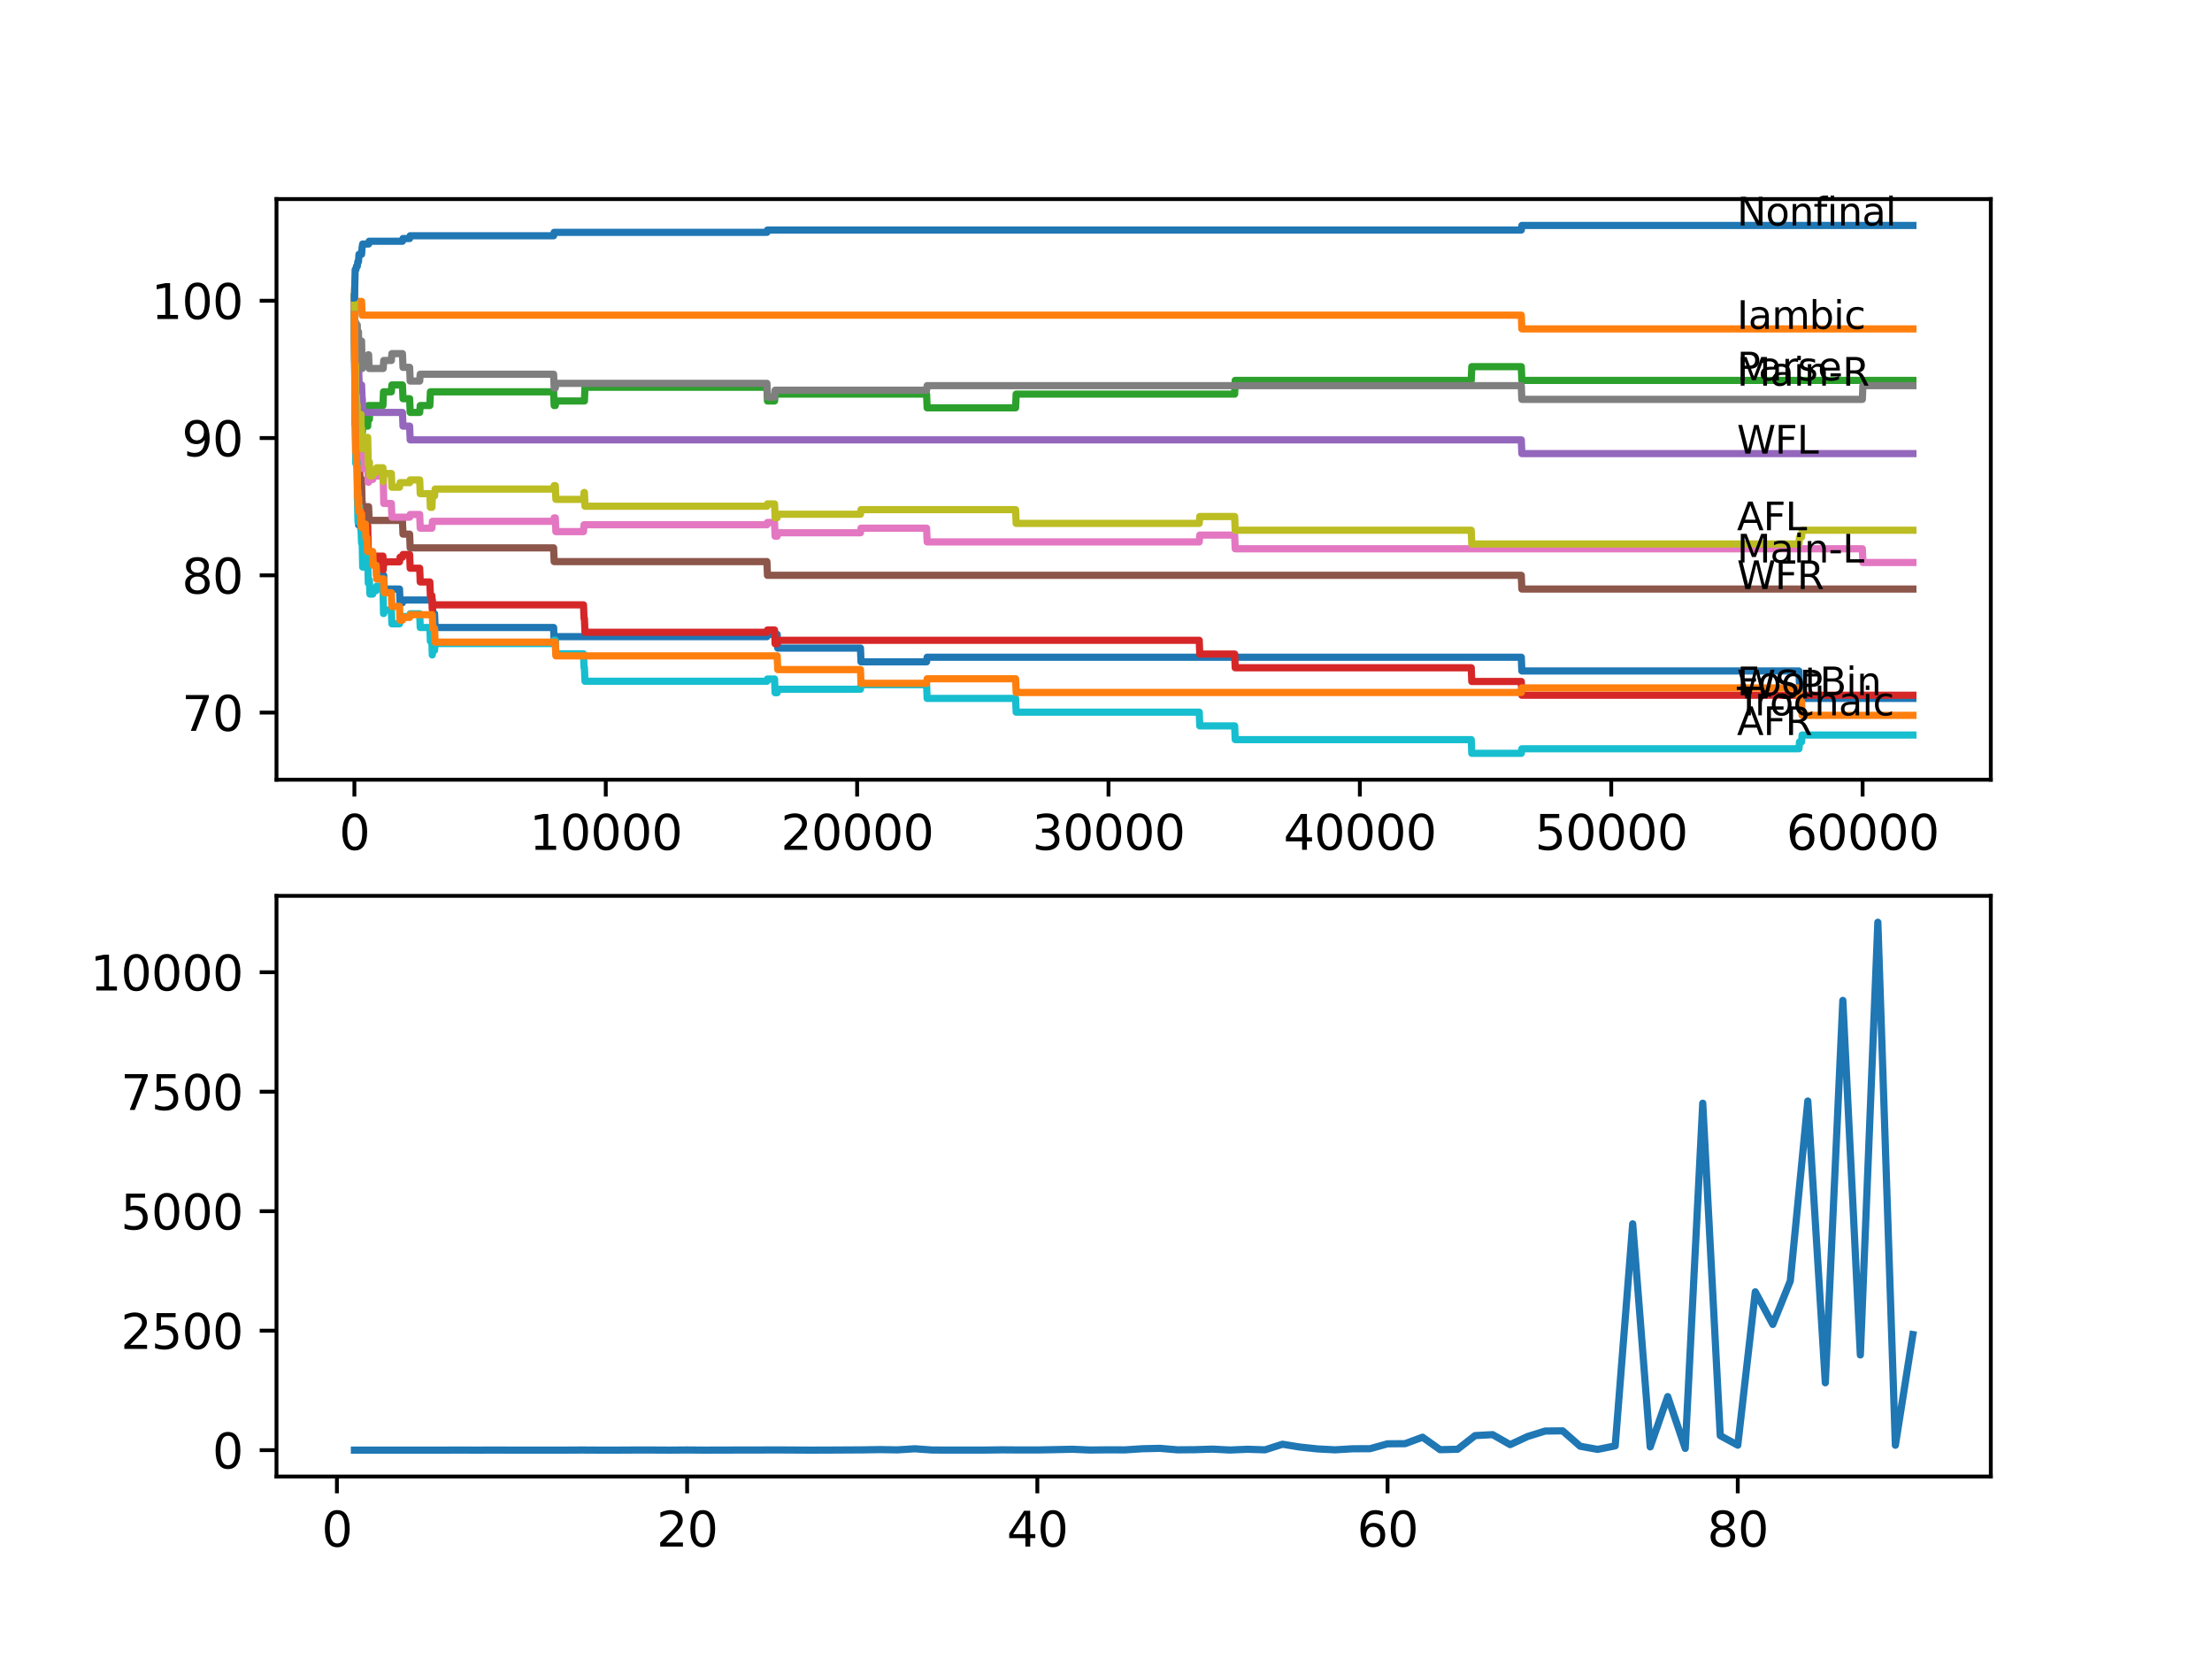 <?xml version="1.0" encoding="utf-8" standalone="no"?>
<!DOCTYPE svg PUBLIC "-//W3C//DTD SVG 1.1//EN"
  "http://www.w3.org/Graphics/SVG/1.1/DTD/svg11.dtd">
<svg xmlns:xlink="http://www.w3.org/1999/xlink" width="460.8pt" height="345.6pt" viewBox="0 0 460.8 345.6" xmlns="http://www.w3.org/2000/svg" version="1.1">
 <defs>
  <style type="text/css">*{stroke-linejoin: round; stroke-linecap: butt}</style>
 </defs>
 <g id="figure_1">
  <g id="patch_1">
   <path d="M 0 345.6 
L 460.8 345.6 
L 460.8 0 
L 0 0 
z
" style="fill: #ffffff"/>
  </g>
  <g id="axes_1">
   <g id="patch_2">
    <path d="M 57.6 162.432 
L 414.72 162.432 
L 414.72 41.472 
L 57.6 41.472 
z
" style="fill: #ffffff"/>
   </g>
   <g id="matplotlib.axis_1">
    <g id="xtick_1">
     <g id="line2d_1">
      <defs>
       <path id="m55b7f3fbc9" d="M 0 0 
L 0 3.5 
" style="stroke: #000000; stroke-width: 0.8"/>
      </defs>
      <g>
       <use xlink:href="#m55b7f3fbc9" x="73.827" y="162.432" style="stroke: #000000; stroke-width: 0.8"/>
      </g>
     </g>
     <g id="text_1">
      <!-- 0 -->
      <g transform="translate(70.646 177.03)scale(0.1 -0.1)">
       <defs>
        <path id="DejaVuSans-30" d="M 2034 4250 
Q 1547 4250 1301 3770 
Q 1056 3291 1056 2328 
Q 1056 1369 1301 889 
Q 1547 409 2034 409 
Q 2525 409 2770 889 
Q 3016 1369 3016 2328 
Q 3016 3291 2770 3770 
Q 2525 4250 2034 4250 
z
M 2034 4750 
Q 2819 4750 3233 4129 
Q 3647 3509 3647 2328 
Q 3647 1150 3233 529 
Q 2819 -91 2034 -91 
Q 1250 -91 836 529 
Q 422 1150 422 2328 
Q 422 3509 836 4129 
Q 1250 4750 2034 4750 
z
" transform="scale(0.016)"/>
       </defs>
       <use xlink:href="#DejaVuSans-30"/>
      </g>
     </g>
    </g>
    <g id="xtick_2">
     <g id="line2d_2">
      <g>
       <use xlink:href="#m55b7f3fbc9" x="126.192" y="162.432" style="stroke: #000000; stroke-width: 0.8"/>
      </g>
     </g>
     <g id="text_2">
      <!-- 10000 -->
      <g transform="translate(110.286 177.03)scale(0.1 -0.1)">
       <defs>
        <path id="DejaVuSans-31" d="M 794 531 
L 1825 531 
L 1825 4091 
L 703 3866 
L 703 4441 
L 1819 4666 
L 2450 4666 
L 2450 531 
L 3481 531 
L 3481 0 
L 794 0 
L 794 531 
z
" transform="scale(0.016)"/>
       </defs>
       <use xlink:href="#DejaVuSans-31"/>
       <use xlink:href="#DejaVuSans-30" x="63.623"/>
       <use xlink:href="#DejaVuSans-30" x="127.246"/>
       <use xlink:href="#DejaVuSans-30" x="190.869"/>
       <use xlink:href="#DejaVuSans-30" x="254.492"/>
      </g>
     </g>
    </g>
    <g id="xtick_3">
     <g id="line2d_3">
      <g>
       <use xlink:href="#m55b7f3fbc9" x="178.556" y="162.432" style="stroke: #000000; stroke-width: 0.8"/>
      </g>
     </g>
     <g id="text_3">
      <!-- 20000 -->
      <g transform="translate(162.65 177.03)scale(0.1 -0.1)">
       <defs>
        <path id="DejaVuSans-32" d="M 1228 531 
L 3431 531 
L 3431 0 
L 469 0 
L 469 531 
Q 828 903 1448 1529 
Q 2069 2156 2228 2338 
Q 2531 2678 2651 2914 
Q 2772 3150 2772 3378 
Q 2772 3750 2511 3984 
Q 2250 4219 1831 4219 
Q 1534 4219 1204 4116 
Q 875 4013 500 3803 
L 500 4441 
Q 881 4594 1212 4672 
Q 1544 4750 1819 4750 
Q 2544 4750 2975 4387 
Q 3406 4025 3406 3419 
Q 3406 3131 3298 2873 
Q 3191 2616 2906 2266 
Q 2828 2175 2409 1742 
Q 1991 1309 1228 531 
z
" transform="scale(0.016)"/>
       </defs>
       <use xlink:href="#DejaVuSans-32"/>
       <use xlink:href="#DejaVuSans-30" x="63.623"/>
       <use xlink:href="#DejaVuSans-30" x="127.246"/>
       <use xlink:href="#DejaVuSans-30" x="190.869"/>
       <use xlink:href="#DejaVuSans-30" x="254.492"/>
      </g>
     </g>
    </g>
    <g id="xtick_4">
     <g id="line2d_4">
      <g>
       <use xlink:href="#m55b7f3fbc9" x="230.921" y="162.432" style="stroke: #000000; stroke-width: 0.8"/>
      </g>
     </g>
     <g id="text_4">
      <!-- 30000 -->
      <g transform="translate(215.015 177.03)scale(0.1 -0.1)">
       <defs>
        <path id="DejaVuSans-33" d="M 2597 2516 
Q 3050 2419 3304 2112 
Q 3559 1806 3559 1356 
Q 3559 666 3084 287 
Q 2609 -91 1734 -91 
Q 1441 -91 1130 -33 
Q 819 25 488 141 
L 488 750 
Q 750 597 1062 519 
Q 1375 441 1716 441 
Q 2309 441 2620 675 
Q 2931 909 2931 1356 
Q 2931 1769 2642 2001 
Q 2353 2234 1838 2234 
L 1294 2234 
L 1294 2753 
L 1863 2753 
Q 2328 2753 2575 2939 
Q 2822 3125 2822 3475 
Q 2822 3834 2567 4026 
Q 2313 4219 1838 4219 
Q 1578 4219 1281 4162 
Q 984 4106 628 3988 
L 628 4550 
Q 988 4650 1302 4700 
Q 1616 4750 1894 4750 
Q 2613 4750 3031 4423 
Q 3450 4097 3450 3541 
Q 3450 3153 3228 2886 
Q 3006 2619 2597 2516 
z
" transform="scale(0.016)"/>
       </defs>
       <use xlink:href="#DejaVuSans-33"/>
       <use xlink:href="#DejaVuSans-30" x="63.623"/>
       <use xlink:href="#DejaVuSans-30" x="127.246"/>
       <use xlink:href="#DejaVuSans-30" x="190.869"/>
       <use xlink:href="#DejaVuSans-30" x="254.492"/>
      </g>
     </g>
    </g>
    <g id="xtick_5">
     <g id="line2d_5">
      <g>
       <use xlink:href="#m55b7f3fbc9" x="283.285" y="162.432" style="stroke: #000000; stroke-width: 0.8"/>
      </g>
     </g>
     <g id="text_5">
      <!-- 40000 -->
      <g transform="translate(267.379 177.03)scale(0.1 -0.1)">
       <defs>
        <path id="DejaVuSans-34" d="M 2419 4116 
L 825 1625 
L 2419 1625 
L 2419 4116 
z
M 2253 4666 
L 3047 4666 
L 3047 1625 
L 3713 1625 
L 3713 1100 
L 3047 1100 
L 3047 0 
L 2419 0 
L 2419 1100 
L 313 1100 
L 313 1709 
L 2253 4666 
z
" transform="scale(0.016)"/>
       </defs>
       <use xlink:href="#DejaVuSans-34"/>
       <use xlink:href="#DejaVuSans-30" x="63.623"/>
       <use xlink:href="#DejaVuSans-30" x="127.246"/>
       <use xlink:href="#DejaVuSans-30" x="190.869"/>
       <use xlink:href="#DejaVuSans-30" x="254.492"/>
      </g>
     </g>
    </g>
    <g id="xtick_6">
     <g id="line2d_6">
      <g>
       <use xlink:href="#m55b7f3fbc9" x="335.65" y="162.432" style="stroke: #000000; stroke-width: 0.8"/>
      </g>
     </g>
     <g id="text_6">
      <!-- 50000 -->
      <g transform="translate(319.744 177.03)scale(0.1 -0.1)">
       <defs>
        <path id="DejaVuSans-35" d="M 691 4666 
L 3169 4666 
L 3169 4134 
L 1269 4134 
L 1269 2991 
Q 1406 3038 1543 3061 
Q 1681 3084 1819 3084 
Q 2600 3084 3056 2656 
Q 3513 2228 3513 1497 
Q 3513 744 3044 326 
Q 2575 -91 1722 -91 
Q 1428 -91 1123 -41 
Q 819 9 494 109 
L 494 744 
Q 775 591 1075 516 
Q 1375 441 1709 441 
Q 2250 441 2565 725 
Q 2881 1009 2881 1497 
Q 2881 1984 2565 2268 
Q 2250 2553 1709 2553 
Q 1456 2553 1204 2497 
Q 953 2441 691 2322 
L 691 4666 
z
" transform="scale(0.016)"/>
       </defs>
       <use xlink:href="#DejaVuSans-35"/>
       <use xlink:href="#DejaVuSans-30" x="63.623"/>
       <use xlink:href="#DejaVuSans-30" x="127.246"/>
       <use xlink:href="#DejaVuSans-30" x="190.869"/>
       <use xlink:href="#DejaVuSans-30" x="254.492"/>
      </g>
     </g>
    </g>
    <g id="xtick_7">
     <g id="line2d_7">
      <g>
       <use xlink:href="#m55b7f3fbc9" x="388.014" y="162.432" style="stroke: #000000; stroke-width: 0.8"/>
      </g>
     </g>
     <g id="text_7">
      <!-- 60000 -->
      <g transform="translate(372.108 177.03)scale(0.1 -0.1)">
       <defs>
        <path id="DejaVuSans-36" d="M 2113 2584 
Q 1688 2584 1439 2293 
Q 1191 2003 1191 1497 
Q 1191 994 1439 701 
Q 1688 409 2113 409 
Q 2538 409 2786 701 
Q 3034 994 3034 1497 
Q 3034 2003 2786 2293 
Q 2538 2584 2113 2584 
z
M 3366 4563 
L 3366 3988 
Q 3128 4100 2886 4159 
Q 2644 4219 2406 4219 
Q 1781 4219 1451 3797 
Q 1122 3375 1075 2522 
Q 1259 2794 1537 2939 
Q 1816 3084 2150 3084 
Q 2853 3084 3261 2657 
Q 3669 2231 3669 1497 
Q 3669 778 3244 343 
Q 2819 -91 2113 -91 
Q 1303 -91 875 529 
Q 447 1150 447 2328 
Q 447 3434 972 4092 
Q 1497 4750 2381 4750 
Q 2619 4750 2861 4703 
Q 3103 4656 3366 4563 
z
" transform="scale(0.016)"/>
       </defs>
       <use xlink:href="#DejaVuSans-36"/>
       <use xlink:href="#DejaVuSans-30" x="63.623"/>
       <use xlink:href="#DejaVuSans-30" x="127.246"/>
       <use xlink:href="#DejaVuSans-30" x="190.869"/>
       <use xlink:href="#DejaVuSans-30" x="254.492"/>
      </g>
     </g>
    </g>
   </g>
   <g id="matplotlib.axis_2">
    <g id="ytick_1">
     <g id="line2d_8">
      <defs>
       <path id="m2c06d647bd" d="M 0 0 
L -3.5 0 
" style="stroke: #000000; stroke-width: 0.8"/>
      </defs>
      <g>
       <use xlink:href="#m2c06d647bd" x="57.6" y="148.449" style="stroke: #000000; stroke-width: 0.8"/>
      </g>
     </g>
     <g id="text_8">
      <!-- 70 -->
      <g transform="translate(37.875 152.249)scale(0.1 -0.1)">
       <defs>
        <path id="DejaVuSans-37" d="M 525 4666 
L 3525 4666 
L 3525 4397 
L 1831 0 
L 1172 0 
L 2766 4134 
L 525 4134 
L 525 4666 
z
" transform="scale(0.016)"/>
       </defs>
       <use xlink:href="#DejaVuSans-37"/>
       <use xlink:href="#DejaVuSans-30" x="63.623"/>
      </g>
     </g>
    </g>
    <g id="ytick_2">
     <g id="line2d_9">
      <g>
       <use xlink:href="#m2c06d647bd" x="57.6" y="119.85" style="stroke: #000000; stroke-width: 0.8"/>
      </g>
     </g>
     <g id="text_9">
      <!-- 80 -->
      <g transform="translate(37.875 123.65)scale(0.1 -0.1)">
       <defs>
        <path id="DejaVuSans-38" d="M 2034 2216 
Q 1584 2216 1326 1975 
Q 1069 1734 1069 1313 
Q 1069 891 1326 650 
Q 1584 409 2034 409 
Q 2484 409 2743 651 
Q 3003 894 3003 1313 
Q 3003 1734 2745 1975 
Q 2488 2216 2034 2216 
z
M 1403 2484 
Q 997 2584 770 2862 
Q 544 3141 544 3541 
Q 544 4100 942 4425 
Q 1341 4750 2034 4750 
Q 2731 4750 3128 4425 
Q 3525 4100 3525 3541 
Q 3525 3141 3298 2862 
Q 3072 2584 2669 2484 
Q 3125 2378 3379 2068 
Q 3634 1759 3634 1313 
Q 3634 634 3220 271 
Q 2806 -91 2034 -91 
Q 1263 -91 848 271 
Q 434 634 434 1313 
Q 434 1759 690 2068 
Q 947 2378 1403 2484 
z
M 1172 3481 
Q 1172 3119 1398 2916 
Q 1625 2713 2034 2713 
Q 2441 2713 2670 2916 
Q 2900 3119 2900 3481 
Q 2900 3844 2670 4047 
Q 2441 4250 2034 4250 
Q 1625 4250 1398 4047 
Q 1172 3844 1172 3481 
z
" transform="scale(0.016)"/>
       </defs>
       <use xlink:href="#DejaVuSans-38"/>
       <use xlink:href="#DejaVuSans-30" x="63.623"/>
      </g>
     </g>
    </g>
    <g id="ytick_3">
     <g id="line2d_10">
      <g>
       <use xlink:href="#m2c06d647bd" x="57.6" y="91.251" style="stroke: #000000; stroke-width: 0.8"/>
      </g>
     </g>
     <g id="text_10">
      <!-- 90 -->
      <g transform="translate(37.875 95.05)scale(0.1 -0.1)">
       <defs>
        <path id="DejaVuSans-39" d="M 703 97 
L 703 672 
Q 941 559 1184 500 
Q 1428 441 1663 441 
Q 2288 441 2617 861 
Q 2947 1281 2994 2138 
Q 2813 1869 2534 1725 
Q 2256 1581 1919 1581 
Q 1219 1581 811 2004 
Q 403 2428 403 3163 
Q 403 3881 828 4315 
Q 1253 4750 1959 4750 
Q 2769 4750 3195 4129 
Q 3622 3509 3622 2328 
Q 3622 1225 3098 567 
Q 2575 -91 1691 -91 
Q 1453 -91 1209 -44 
Q 966 3 703 97 
z
M 1959 2075 
Q 2384 2075 2632 2365 
Q 2881 2656 2881 3163 
Q 2881 3666 2632 3958 
Q 2384 4250 1959 4250 
Q 1534 4250 1286 3958 
Q 1038 3666 1038 3163 
Q 1038 2656 1286 2365 
Q 1534 2075 1959 2075 
z
" transform="scale(0.016)"/>
       </defs>
       <use xlink:href="#DejaVuSans-39"/>
       <use xlink:href="#DejaVuSans-30" x="63.623"/>
      </g>
     </g>
    </g>
    <g id="ytick_4">
     <g id="line2d_11">
      <g>
       <use xlink:href="#m2c06d647bd" x="57.6" y="62.652" style="stroke: #000000; stroke-width: 0.8"/>
      </g>
     </g>
     <g id="text_11">
      <!-- 100 -->
      <g transform="translate(31.512 66.451)scale(0.1 -0.1)">
       <use xlink:href="#DejaVuSans-31"/>
       <use xlink:href="#DejaVuSans-30" x="63.623"/>
       <use xlink:href="#DejaVuSans-30" x="127.246"/>
      </g>
     </g>
    </g>
   </g>
   <g id="line2d_12">
    <path d="M 73.833 65.512 
L 73.838 64.797 
L 73.896 71.708 
L 74.026 83.625 
L 74.037 83.625 
L 74.163 94.111 
L 74.393 94.111 
L 74.519 103.644 
L 74.576 103.644 
L 74.697 109.364 
L 75.205 109.364 
L 75.32 108.411 
L 75.435 108.411 
L 75.55 111.271 
L 76.121 111.271 
L 76.236 114.13 
L 76.461 114.13 
L 76.577 116.99 
L 78.357 116.99 
L 78.472 119.85 
L 79.928 119.85 
L 80.043 122.71 
L 83.227 122.71 
L 83.342 125.57 
L 83.834 125.57 
L 83.95 124.998 
L 90.055 124.998 
L 90.17 127.858 
L 90.527 127.858 
L 90.642 130.718 
L 115.326 130.718 
L 115.442 133.578 
L 115.682 133.578 
L 115.798 132.625 
L 159.763 132.625 
L 159.878 132.148 
L 161.899 132.148 
L 162.015 135.008 
L 179.248 135.008 
L 179.363 137.868 
L 193.025 137.868 
L 193.14 136.914 
L 316.914 136.914 
L 317.029 139.774 
L 374.756 139.774 
L 374.871 142.634 
L 375.295 142.634 
L 375.41 145.494 
L 398.487 145.494 
L 398.487 145.494 
" clip-path="url(#p943146905f)" style="fill: none; stroke: #1f77b4; stroke-width: 1.5; stroke-linecap: square"/>
   </g>
   <g id="line2d_13">
    <path d="M 73.833 62.652 
L 73.89 59.935 
L 73.896 62.795 
L 73.943 62.795 
L 75.32 62.795 
L 75.435 65.655 
L 316.914 65.655 
L 317.029 68.515 
L 398.487 68.515 
L 398.487 68.515 
" clip-path="url(#p943146905f)" style="fill: none; stroke: #ff7f0e; stroke-width: 1.5; stroke-linecap: square"/>
   </g>
   <g id="line2d_14">
    <path d="M 73.833 62.08 
L 73.838 61.365 
L 73.864 68.992 
L 73.875 68.277 
L 73.901 75.426 
L 73.99 73.52 
L 74.079 72.566 
L 74.084 75.426 
L 74.199 80.193 
L 74.241 80.193 
L 74.356 78.763 
L 74.43 78.763 
L 74.477 81.623 
L 74.54 78.763 
L 74.676 78.763 
L 74.796 84.483 
L 75.32 84.483 
L 75.44 90.203 
L 75.472 90.203 
L 75.587 88.773 
L 76.598 88.773 
L 76.723 84.483 
L 76.786 84.483 
L 76.901 87.343 
L 76.948 87.343 
L 77.064 84.483 
L 79.776 84.483 
L 79.891 81.623 
L 81.525 81.623 
L 81.64 80.193 
L 83.834 80.193 
L 83.95 83.053 
L 85.332 83.053 
L 85.447 85.913 
L 87.427 85.913 
L 87.542 84.483 
L 89.542 84.483 
L 89.657 81.623 
L 115.326 81.623 
L 115.442 84.483 
L 115.682 84.483 
L 115.798 83.529 
L 121.746 83.529 
L 121.861 80.669 
L 159.763 80.669 
L 159.878 83.529 
L 161.355 83.529 
L 161.47 82.099 
L 193.025 82.099 
L 193.14 84.959 
L 211.567 84.959 
L 211.682 82.099 
L 257.203 82.099 
L 257.318 79.24 
L 306.483 79.24 
L 306.598 76.38 
L 316.914 76.38 
L 317.029 79.24 
L 398.487 79.24 
L 398.487 79.24 
" clip-path="url(#p943146905f)" style="fill: none; stroke: #2ca02c; stroke-width: 1.5; stroke-linecap: square"/>
   </g>
   <g id="line2d_15">
    <path d="M 73.833 62.652 
L 73.964 83.529 
L 73.979 82.814 
L 74.021 82.814 
L 74.115 87.581 
L 74.136 86.866 
L 74.21 86.866 
L 74.241 86.151 
L 74.246 89.011 
L 74.304 89.011 
L 74.409 89.011 
L 74.534 99.497 
L 74.576 99.497 
L 74.692 98.544 
L 74.728 98.544 
L 74.843 97.829 
L 74.917 97.829 
L 75.032 100.689 
L 75.116 100.689 
L 75.152 99.736 
L 75.158 102.595 
L 75.215 102.595 
L 75.32 102.595 
L 75.336 105.455 
L 75.43 104.74 
L 75.435 104.74 
L 75.556 110.46 
L 76.121 110.46 
L 76.236 109.507 
L 76.598 109.507 
L 76.718 115.227 
L 76.786 115.227 
L 76.901 114.655 
L 76.948 114.655 
L 77.064 117.515 
L 77.645 117.515 
L 77.76 116.8 
L 78.357 116.8 
L 78.472 115.846 
L 79.776 115.846 
L 79.828 118.706 
L 79.886 117.753 
L 79.928 117.753 
L 80.043 117.038 
L 83.227 117.038 
L 83.342 116.085 
L 83.834 116.085 
L 83.95 115.513 
L 85.332 115.513 
L 85.447 118.373 
L 87.427 118.373 
L 87.542 121.233 
L 89.542 121.233 
L 89.657 124.092 
L 89.971 124.092 
L 90.055 126.952 
L 90.081 125.999 
L 121.552 125.999 
L 121.668 128.859 
L 121.746 128.859 
L 121.861 131.719 
L 159.763 131.719 
L 159.878 131.242 
L 161.355 131.242 
L 161.47 134.102 
L 161.899 134.102 
L 162.015 133.387 
L 249.819 133.387 
L 249.934 136.247 
L 257.203 136.247 
L 257.318 139.107 
L 306.483 139.107 
L 306.598 141.967 
L 316.914 141.967 
L 317.029 144.827 
L 398.487 144.827 
L 398.487 144.827 
" clip-path="url(#p943146905f)" style="fill: none; stroke: #d62728; stroke-width: 1.5; stroke-linecap: square"/>
   </g>
   <g id="line2d_16">
    <path d="M 73.833 62.08 
L 73.838 62.08 
L 73.901 70.66 
L 73.958 68.753 
L 74.43 68.753 
L 74.55 74.473 
L 74.676 74.473 
L 74.796 80.193 
L 75.32 80.193 
L 75.435 83.053 
L 75.472 83.053 
L 75.587 85.913 
L 83.834 85.913 
L 83.95 88.773 
L 85.332 88.773 
L 85.447 91.632 
L 316.914 91.632 
L 317.029 94.492 
L 398.487 94.492 
L 398.487 94.492 
" clip-path="url(#p943146905f)" style="fill: none; stroke: #9467bd; stroke-width: 1.5; stroke-linecap: square"/>
   </g>
   <g id="line2d_17">
    <path d="M 73.833 65.512 
L 73.838 65.512 
L 73.99 88.391 
L 74.147 88.391 
L 74.262 91.251 
L 74.43 91.251 
L 74.545 94.111 
L 74.676 94.111 
L 74.796 99.831 
L 75.32 99.831 
L 75.44 105.551 
L 76.786 105.551 
L 76.901 108.411 
L 83.834 108.411 
L 83.95 111.271 
L 85.332 111.271 
L 85.447 114.13 
L 115.326 114.13 
L 115.442 116.99 
L 159.763 116.99 
L 159.878 119.85 
L 316.914 119.85 
L 317.029 122.71 
L 398.487 122.71 
L 398.487 122.71 
" clip-path="url(#p943146905f)" style="fill: none; stroke: #8c564b; stroke-width: 1.5; stroke-linecap: square"/>
   </g>
   <g id="line2d_18">
    <path d="M 73.833 62.652 
L 73.964 86.485 
L 73.979 84.816 
L 73.99 84.816 
L 74.042 82.91 
L 74.11 91.489 
L 74.115 91.489 
L 74.241 89.345 
L 74.356 92.204 
L 74.393 92.204 
L 74.409 91.251 
L 74.414 94.111 
L 74.503 91.728 
L 74.519 91.728 
L 74.634 94.588 
L 74.692 94.588 
L 74.76 93.301 
L 74.765 96.161 
L 74.786 96.161 
L 74.917 96.161 
L 75.032 94.731 
L 75.152 94.731 
L 75.205 93.301 
L 75.21 96.161 
L 75.257 96.161 
L 75.336 96.161 
L 75.456 94.731 
L 75.472 94.731 
L 75.587 97.591 
L 76.598 97.591 
L 76.713 100.451 
L 76.786 100.451 
L 76.901 99.879 
L 77.645 99.879 
L 77.76 99.164 
L 79.828 99.164 
L 79.949 104.883 
L 81.525 104.883 
L 81.64 107.743 
L 85.332 107.743 
L 85.447 107.171 
L 87.427 107.171 
L 87.542 110.031 
L 89.971 110.031 
L 90.087 108.601 
L 115.326 108.601 
L 115.442 107.886 
L 115.682 107.886 
L 115.798 110.746 
L 121.552 110.746 
L 121.668 109.316 
L 159.763 109.316 
L 159.878 108.84 
L 161.355 108.84 
L 161.47 111.7 
L 161.899 111.7 
L 162.015 110.985 
L 179.248 110.985 
L 179.363 110.031 
L 193.025 110.031 
L 193.14 112.891 
L 249.819 112.891 
L 249.934 111.461 
L 257.203 111.461 
L 257.318 114.321 
L 387.962 114.321 
L 388.077 117.181 
L 398.487 117.181 
L 398.487 117.181 
" clip-path="url(#p943146905f)" style="fill: none; stroke: #e377c2; stroke-width: 1.5; stroke-linecap: square"/>
   </g>
   <g id="line2d_19">
    <path d="M 73.833 62.08 
L 73.838 61.365 
L 73.896 67.705 
L 73.932 74.854 
L 74.011 71.041 
L 74.079 71.041 
L 74.147 67.228 
L 74.189 70.088 
L 74.241 70.088 
L 74.356 68.658 
L 74.409 68.658 
L 74.43 67.705 
L 74.435 70.564 
L 74.508 70.564 
L 74.519 70.564 
L 74.634 69.135 
L 74.676 69.135 
L 74.76 74.854 
L 74.791 71.994 
L 75.205 71.994 
L 75.32 71.041 
L 75.44 76.761 
L 75.472 76.761 
L 75.587 75.331 
L 76.598 75.331 
L 76.713 73.901 
L 76.786 73.901 
L 76.901 76.761 
L 79.828 76.761 
L 79.944 75.093 
L 81.525 75.093 
L 81.64 73.663 
L 83.834 73.663 
L 83.95 76.523 
L 85.332 76.523 
L 85.447 79.383 
L 87.427 79.383 
L 87.542 77.953 
L 115.326 77.953 
L 115.442 80.812 
L 115.682 80.812 
L 115.798 79.859 
L 159.763 79.859 
L 159.878 82.719 
L 161.355 82.719 
L 161.47 81.289 
L 193.025 81.289 
L 193.14 80.336 
L 316.914 80.336 
L 317.029 83.196 
L 387.962 83.196 
L 388.077 80.336 
L 398.487 80.336 
L 398.487 80.336 
" clip-path="url(#p943146905f)" style="fill: none; stroke: #7f7f7f; stroke-width: 1.5; stroke-linecap: square"/>
   </g>
   <g id="line2d_20">
    <path d="M 73.833 62.08 
L 73.964 80.479 
L 73.974 78.811 
L 73.99 78.811 
L 74.068 75.951 
L 74.11 84.53 
L 74.115 84.53 
L 74.241 82.385 
L 74.356 85.245 
L 74.393 85.245 
L 74.409 84.292 
L 74.435 89.059 
L 74.477 87.629 
L 74.576 92.395 
L 74.592 91.442 
L 74.692 91.442 
L 74.812 90.155 
L 74.917 90.155 
L 75.032 88.725 
L 75.116 88.725 
L 75.205 86.342 
L 75.21 89.202 
L 75.22 89.202 
L 75.32 89.202 
L 75.336 92.061 
L 75.43 91.346 
L 75.435 91.346 
L 75.472 90.632 
L 75.477 93.491 
L 75.529 93.491 
L 76.121 93.491 
L 76.236 92.538 
L 76.461 92.538 
L 76.577 91.108 
L 76.598 91.108 
L 76.718 96.828 
L 76.786 96.828 
L 76.901 96.256 
L 76.948 96.256 
L 77.064 99.116 
L 77.645 99.116 
L 77.76 98.401 
L 78.357 98.401 
L 78.472 97.448 
L 79.776 97.448 
L 79.828 100.308 
L 79.886 99.354 
L 79.928 99.354 
L 80.043 98.639 
L 81.525 98.639 
L 81.64 101.499 
L 83.227 101.499 
L 83.342 100.546 
L 85.332 100.546 
L 85.447 99.974 
L 87.427 99.974 
L 87.542 102.834 
L 89.542 102.834 
L 89.657 105.694 
L 89.971 105.694 
L 90.087 103.31 
L 90.527 103.31 
L 90.642 101.881 
L 115.326 101.881 
L 115.442 101.166 
L 115.682 101.166 
L 115.798 104.025 
L 121.552 104.025 
L 121.668 102.595 
L 121.746 102.595 
L 121.861 105.455 
L 159.763 105.455 
L 159.878 104.979 
L 161.355 104.979 
L 161.47 107.839 
L 161.899 107.839 
L 162.015 107.124 
L 179.248 107.124 
L 179.363 106.17 
L 211.567 106.17 
L 211.682 109.03 
L 249.819 109.03 
L 249.934 107.6 
L 257.203 107.6 
L 257.318 110.46 
L 306.483 110.46 
L 306.598 113.32 
L 374.756 113.32 
L 374.871 111.89 
L 375.295 111.89 
L 375.41 110.46 
L 398.487 110.46 
L 398.487 110.46 
" clip-path="url(#p943146905f)" style="fill: none; stroke: #bcbd22; stroke-width: 1.5; stroke-linecap: square"/>
   </g>
   <g id="line2d_21">
    <path d="M 73.833 65.512 
L 73.985 87.962 
L 73.99 87.962 
L 74.115 96.542 
L 74.241 94.397 
L 74.356 97.257 
L 74.393 97.257 
L 74.409 96.304 
L 74.445 103.93 
L 74.466 103.93 
L 74.477 103.93 
L 74.576 108.697 
L 74.592 107.743 
L 74.676 107.743 
L 74.796 105.503 
L 74.917 105.503 
L 75.032 108.363 
L 75.116 108.363 
L 75.152 107.41 
L 75.158 110.27 
L 75.205 110.27 
L 75.32 113.129 
L 75.336 113.129 
L 75.435 112.415 
L 75.556 118.134 
L 76.121 118.134 
L 76.236 117.181 
L 76.461 117.181 
L 76.577 115.751 
L 76.598 115.751 
L 76.718 121.471 
L 76.786 121.471 
L 76.901 120.899 
L 76.948 120.899 
L 77.064 123.759 
L 77.645 123.759 
L 77.76 123.044 
L 78.357 123.044 
L 78.472 122.091 
L 79.776 122.091 
L 79.897 127.81 
L 79.928 127.81 
L 80.043 127.095 
L 81.525 127.095 
L 81.64 129.955 
L 83.227 129.955 
L 83.342 129.002 
L 83.834 129.002 
L 83.95 128.43 
L 85.332 128.43 
L 85.447 127.858 
L 87.427 127.858 
L 87.542 130.718 
L 89.542 130.718 
L 89.657 133.578 
L 89.971 133.578 
L 90.055 136.438 
L 90.081 135.484 
L 90.527 135.484 
L 90.642 134.055 
L 115.326 134.055 
L 115.442 133.34 
L 115.682 133.34 
L 115.798 136.199 
L 121.552 136.199 
L 121.668 139.059 
L 121.746 139.059 
L 121.861 141.919 
L 159.763 141.919 
L 159.878 141.443 
L 161.355 141.443 
L 161.47 144.303 
L 161.899 144.303 
L 162.015 143.588 
L 179.248 143.588 
L 179.363 142.634 
L 193.025 142.634 
L 193.14 145.494 
L 211.567 145.494 
L 211.682 148.354 
L 249.819 148.354 
L 249.934 151.214 
L 257.203 151.214 
L 257.318 154.074 
L 306.483 154.074 
L 306.598 156.934 
L 316.914 156.934 
L 317.029 155.981 
L 374.756 155.981 
L 374.871 154.551 
L 375.295 154.551 
L 375.41 153.121 
L 398.487 153.121 
L 398.487 153.121 
" clip-path="url(#p943146905f)" style="fill: none; stroke: #17becf; stroke-width: 1.5; stroke-linecap: square"/>
   </g>
   <g id="line2d_22">
    <path d="M 73.833 62.08 
L 73.838 62.08 
L 73.99 56.17 
L 74.147 56.17 
L 74.262 55.455 
L 74.43 55.455 
L 74.545 54.501 
L 74.676 54.501 
L 74.791 52.976 
L 75.32 52.976 
L 75.435 51.546 
L 75.55 50.831 
L 76.786 50.831 
L 76.901 50.259 
L 83.834 50.259 
L 83.95 49.687 
L 85.332 49.687 
L 85.447 49.115 
L 115.326 49.115 
L 115.442 48.4 
L 159.763 48.4 
L 159.878 47.923 
L 316.914 47.923 
L 317.029 46.97 
L 398.487 46.97 
L 398.487 46.97 
" clip-path="url(#p943146905f)" style="fill: none; stroke: #1f77b4; stroke-width: 1.5; stroke-linecap: square"/>
   </g>
   <g id="line2d_23">
    <path d="M 73.833 65.512 
L 73.979 85.674 
L 73.995 85.674 
L 74.121 94.254 
L 74.21 94.254 
L 74.325 97.114 
L 74.393 97.114 
L 74.513 103.787 
L 74.519 103.787 
L 74.576 102.357 
L 74.582 105.217 
L 74.623 105.217 
L 74.676 105.217 
L 74.728 103.692 
L 74.733 106.552 
L 74.775 106.552 
L 75.116 106.552 
L 75.205 109.412 
L 75.226 108.458 
L 75.32 108.458 
L 75.336 107.028 
L 75.341 109.888 
L 75.425 109.888 
L 75.435 109.888 
L 75.55 109.173 
L 76.121 109.173 
L 76.236 112.033 
L 76.461 112.033 
L 76.577 114.893 
L 77.645 114.893 
L 77.76 117.753 
L 78.357 117.753 
L 78.472 120.613 
L 79.928 120.613 
L 80.043 123.473 
L 81.525 123.473 
L 81.64 126.333 
L 83.227 126.333 
L 83.342 129.193 
L 83.834 129.193 
L 83.95 128.621 
L 85.332 128.621 
L 85.447 128.049 
L 90.055 128.049 
L 90.17 130.909 
L 90.527 130.909 
L 90.642 133.769 
L 115.682 133.769 
L 115.798 136.628 
L 161.899 136.628 
L 162.015 139.488 
L 179.248 139.488 
L 179.363 142.348 
L 193.025 142.348 
L 193.14 141.395 
L 211.567 141.395 
L 211.682 144.255 
L 316.914 144.255 
L 317.029 143.302 
L 374.756 143.302 
L 374.871 146.161 
L 375.295 146.161 
L 375.41 149.021 
L 398.487 149.021 
L 398.487 149.021 
" clip-path="url(#p943146905f)" style="fill: none; stroke: #ff7f0e; stroke-width: 1.5; stroke-linecap: square"/>
   </g>
   <g id="patch_3">
    <path d="M 57.6 162.432 
L 57.6 41.472 
" style="fill: none; stroke: #000000; stroke-width: 0.8; stroke-linejoin: miter; stroke-linecap: square"/>
   </g>
   <g id="patch_4">
    <path d="M 414.72 162.432 
L 414.72 41.472 
" style="fill: none; stroke: #000000; stroke-width: 0.8; stroke-linejoin: miter; stroke-linecap: square"/>
   </g>
   <g id="patch_5">
    <path d="M 57.6 162.432 
L 414.72 162.432 
" style="fill: none; stroke: #000000; stroke-width: 0.8; stroke-linejoin: miter; stroke-linecap: square"/>
   </g>
   <g id="patch_6">
    <path d="M 57.6 41.472 
L 414.72 41.472 
" style="fill: none; stroke: #000000; stroke-width: 0.8; stroke-linejoin: miter; stroke-linecap: square"/>
   </g>
   <g id="text_12">
    <!-- WSP -->
    <g transform="translate(361.832 145.494)scale(0.08 -0.08)">
     <defs>
      <path id="DejaVuSans-57" d="M 213 4666 
L 850 4666 
L 1831 722 
L 2809 4666 
L 3519 4666 
L 4500 722 
L 5478 4666 
L 6119 4666 
L 4947 0 
L 4153 0 
L 3169 4050 
L 2175 0 
L 1381 0 
L 213 4666 
z
" transform="scale(0.016)"/>
      <path id="DejaVuSans-53" d="M 3425 4513 
L 3425 3897 
Q 3066 4069 2747 4153 
Q 2428 4238 2131 4238 
Q 1616 4238 1336 4038 
Q 1056 3838 1056 3469 
Q 1056 3159 1242 3001 
Q 1428 2844 1947 2747 
L 2328 2669 
Q 3034 2534 3370 2195 
Q 3706 1856 3706 1288 
Q 3706 609 3251 259 
Q 2797 -91 1919 -91 
Q 1588 -91 1214 -16 
Q 841 59 441 206 
L 441 856 
Q 825 641 1194 531 
Q 1563 422 1919 422 
Q 2459 422 2753 634 
Q 3047 847 3047 1241 
Q 3047 1584 2836 1778 
Q 2625 1972 2144 2069 
L 1759 2144 
Q 1053 2284 737 2584 
Q 422 2884 422 3419 
Q 422 4038 858 4394 
Q 1294 4750 2059 4750 
Q 2388 4750 2728 4690 
Q 3069 4631 3425 4513 
z
" transform="scale(0.016)"/>
      <path id="DejaVuSans-50" d="M 1259 4147 
L 1259 2394 
L 2053 2394 
Q 2494 2394 2734 2622 
Q 2975 2850 2975 3272 
Q 2975 3691 2734 3919 
Q 2494 4147 2053 4147 
L 1259 4147 
z
M 628 4666 
L 2053 4666 
Q 2838 4666 3239 4311 
Q 3641 3956 3641 3272 
Q 3641 2581 3239 2228 
Q 2838 1875 2053 1875 
L 1259 1875 
L 1259 0 
L 628 0 
L 628 4666 
z
" transform="scale(0.016)"/>
     </defs>
     <use xlink:href="#DejaVuSans-57"/>
     <use xlink:href="#DejaVuSans-53" x="98.877"/>
     <use xlink:href="#DejaVuSans-50" x="162.354"/>
    </g>
   </g>
   <g id="text_13">
    <!-- Iambic -->
    <g transform="translate(361.832 68.515)scale(0.08 -0.08)">
     <defs>
      <path id="DejaVuSans-49" d="M 628 4666 
L 1259 4666 
L 1259 0 
L 628 0 
L 628 4666 
z
" transform="scale(0.016)"/>
      <path id="DejaVuSans-61" d="M 2194 1759 
Q 1497 1759 1228 1600 
Q 959 1441 959 1056 
Q 959 750 1161 570 
Q 1363 391 1709 391 
Q 2188 391 2477 730 
Q 2766 1069 2766 1631 
L 2766 1759 
L 2194 1759 
z
M 3341 1997 
L 3341 0 
L 2766 0 
L 2766 531 
Q 2569 213 2275 61 
Q 1981 -91 1556 -91 
Q 1019 -91 701 211 
Q 384 513 384 1019 
Q 384 1609 779 1909 
Q 1175 2209 1959 2209 
L 2766 2209 
L 2766 2266 
Q 2766 2663 2505 2880 
Q 2244 3097 1772 3097 
Q 1472 3097 1187 3025 
Q 903 2953 641 2809 
L 641 3341 
Q 956 3463 1253 3523 
Q 1550 3584 1831 3584 
Q 2591 3584 2966 3190 
Q 3341 2797 3341 1997 
z
" transform="scale(0.016)"/>
      <path id="DejaVuSans-6d" d="M 3328 2828 
Q 3544 3216 3844 3400 
Q 4144 3584 4550 3584 
Q 5097 3584 5394 3201 
Q 5691 2819 5691 2113 
L 5691 0 
L 5113 0 
L 5113 2094 
Q 5113 2597 4934 2840 
Q 4756 3084 4391 3084 
Q 3944 3084 3684 2787 
Q 3425 2491 3425 1978 
L 3425 0 
L 2847 0 
L 2847 2094 
Q 2847 2600 2669 2842 
Q 2491 3084 2119 3084 
Q 1678 3084 1418 2786 
Q 1159 2488 1159 1978 
L 1159 0 
L 581 0 
L 581 3500 
L 1159 3500 
L 1159 2956 
Q 1356 3278 1631 3431 
Q 1906 3584 2284 3584 
Q 2666 3584 2933 3390 
Q 3200 3197 3328 2828 
z
" transform="scale(0.016)"/>
      <path id="DejaVuSans-62" d="M 3116 1747 
Q 3116 2381 2855 2742 
Q 2594 3103 2138 3103 
Q 1681 3103 1420 2742 
Q 1159 2381 1159 1747 
Q 1159 1113 1420 752 
Q 1681 391 2138 391 
Q 2594 391 2855 752 
Q 3116 1113 3116 1747 
z
M 1159 2969 
Q 1341 3281 1617 3432 
Q 1894 3584 2278 3584 
Q 2916 3584 3314 3078 
Q 3713 2572 3713 1747 
Q 3713 922 3314 415 
Q 2916 -91 2278 -91 
Q 1894 -91 1617 61 
Q 1341 213 1159 525 
L 1159 0 
L 581 0 
L 581 4863 
L 1159 4863 
L 1159 2969 
z
" transform="scale(0.016)"/>
      <path id="DejaVuSans-69" d="M 603 3500 
L 1178 3500 
L 1178 0 
L 603 0 
L 603 3500 
z
M 603 4863 
L 1178 4863 
L 1178 4134 
L 603 4134 
L 603 4863 
z
" transform="scale(0.016)"/>
      <path id="DejaVuSans-63" d="M 3122 3366 
L 3122 2828 
Q 2878 2963 2633 3030 
Q 2388 3097 2138 3097 
Q 1578 3097 1268 2742 
Q 959 2388 959 1747 
Q 959 1106 1268 751 
Q 1578 397 2138 397 
Q 2388 397 2633 464 
Q 2878 531 3122 666 
L 3122 134 
Q 2881 22 2623 -34 
Q 2366 -91 2075 -91 
Q 1284 -91 818 406 
Q 353 903 353 1747 
Q 353 2603 823 3093 
Q 1294 3584 2113 3584 
Q 2378 3584 2631 3529 
Q 2884 3475 3122 3366 
z
" transform="scale(0.016)"/>
     </defs>
     <use xlink:href="#DejaVuSans-49"/>
     <use xlink:href="#DejaVuSans-61" x="29.492"/>
     <use xlink:href="#DejaVuSans-6d" x="90.771"/>
     <use xlink:href="#DejaVuSans-62" x="188.184"/>
     <use xlink:href="#DejaVuSans-69" x="251.66"/>
     <use xlink:href="#DejaVuSans-63" x="279.443"/>
    </g>
   </g>
   <g id="text_14">
    <!-- Parse -->
    <g transform="translate(361.832 79.24)scale(0.08 -0.08)">
     <defs>
      <path id="DejaVuSans-72" d="M 2631 2963 
Q 2534 3019 2420 3045 
Q 2306 3072 2169 3072 
Q 1681 3072 1420 2755 
Q 1159 2438 1159 1844 
L 1159 0 
L 581 0 
L 581 3500 
L 1159 3500 
L 1159 2956 
Q 1341 3275 1631 3429 
Q 1922 3584 2338 3584 
Q 2397 3584 2469 3576 
Q 2541 3569 2628 3553 
L 2631 2963 
z
" transform="scale(0.016)"/>
      <path id="DejaVuSans-73" d="M 2834 3397 
L 2834 2853 
Q 2591 2978 2328 3040 
Q 2066 3103 1784 3103 
Q 1356 3103 1142 2972 
Q 928 2841 928 2578 
Q 928 2378 1081 2264 
Q 1234 2150 1697 2047 
L 1894 2003 
Q 2506 1872 2764 1633 
Q 3022 1394 3022 966 
Q 3022 478 2636 193 
Q 2250 -91 1575 -91 
Q 1294 -91 989 -36 
Q 684 19 347 128 
L 347 722 
Q 666 556 975 473 
Q 1284 391 1588 391 
Q 1994 391 2212 530 
Q 2431 669 2431 922 
Q 2431 1156 2273 1281 
Q 2116 1406 1581 1522 
L 1381 1569 
Q 847 1681 609 1914 
Q 372 2147 372 2553 
Q 372 3047 722 3315 
Q 1072 3584 1716 3584 
Q 2034 3584 2315 3537 
Q 2597 3491 2834 3397 
z
" transform="scale(0.016)"/>
      <path id="DejaVuSans-65" d="M 3597 1894 
L 3597 1613 
L 953 1613 
Q 991 1019 1311 708 
Q 1631 397 2203 397 
Q 2534 397 2845 478 
Q 3156 559 3463 722 
L 3463 178 
Q 3153 47 2828 -22 
Q 2503 -91 2169 -91 
Q 1331 -91 842 396 
Q 353 884 353 1716 
Q 353 2575 817 3079 
Q 1281 3584 2069 3584 
Q 2775 3584 3186 3129 
Q 3597 2675 3597 1894 
z
M 3022 2063 
Q 3016 2534 2758 2815 
Q 2500 3097 2075 3097 
Q 1594 3097 1305 2825 
Q 1016 2553 972 2059 
L 3022 2063 
z
" transform="scale(0.016)"/>
     </defs>
     <use xlink:href="#DejaVuSans-50"/>
     <use xlink:href="#DejaVuSans-61" x="55.803"/>
     <use xlink:href="#DejaVuSans-72" x="117.082"/>
     <use xlink:href="#DejaVuSans-73" x="158.195"/>
     <use xlink:href="#DejaVuSans-65" x="210.295"/>
    </g>
   </g>
   <g id="text_15">
    <!-- FootBin -->
    <g transform="translate(361.832 144.827)scale(0.08 -0.08)">
     <defs>
      <path id="DejaVuSans-46" d="M 628 4666 
L 3309 4666 
L 3309 4134 
L 1259 4134 
L 1259 2759 
L 3109 2759 
L 3109 2228 
L 1259 2228 
L 1259 0 
L 628 0 
L 628 4666 
z
" transform="scale(0.016)"/>
      <path id="DejaVuSans-6f" d="M 1959 3097 
Q 1497 3097 1228 2736 
Q 959 2375 959 1747 
Q 959 1119 1226 758 
Q 1494 397 1959 397 
Q 2419 397 2687 759 
Q 2956 1122 2956 1747 
Q 2956 2369 2687 2733 
Q 2419 3097 1959 3097 
z
M 1959 3584 
Q 2709 3584 3137 3096 
Q 3566 2609 3566 1747 
Q 3566 888 3137 398 
Q 2709 -91 1959 -91 
Q 1206 -91 779 398 
Q 353 888 353 1747 
Q 353 2609 779 3096 
Q 1206 3584 1959 3584 
z
" transform="scale(0.016)"/>
      <path id="DejaVuSans-74" d="M 1172 4494 
L 1172 3500 
L 2356 3500 
L 2356 3053 
L 1172 3053 
L 1172 1153 
Q 1172 725 1289 603 
Q 1406 481 1766 481 
L 2356 481 
L 2356 0 
L 1766 0 
Q 1100 0 847 248 
Q 594 497 594 1153 
L 594 3053 
L 172 3053 
L 172 3500 
L 594 3500 
L 594 4494 
L 1172 4494 
z
" transform="scale(0.016)"/>
      <path id="DejaVuSans-42" d="M 1259 2228 
L 1259 519 
L 2272 519 
Q 2781 519 3026 730 
Q 3272 941 3272 1375 
Q 3272 1813 3026 2020 
Q 2781 2228 2272 2228 
L 1259 2228 
z
M 1259 4147 
L 1259 2741 
L 2194 2741 
Q 2656 2741 2882 2914 
Q 3109 3088 3109 3444 
Q 3109 3797 2882 3972 
Q 2656 4147 2194 4147 
L 1259 4147 
z
M 628 4666 
L 2241 4666 
Q 2963 4666 3353 4366 
Q 3744 4066 3744 3513 
Q 3744 3084 3544 2831 
Q 3344 2578 2956 2516 
Q 3422 2416 3680 2098 
Q 3938 1781 3938 1306 
Q 3938 681 3513 340 
Q 3088 0 2303 0 
L 628 0 
L 628 4666 
z
" transform="scale(0.016)"/>
      <path id="DejaVuSans-6e" d="M 3513 2113 
L 3513 0 
L 2938 0 
L 2938 2094 
Q 2938 2591 2744 2837 
Q 2550 3084 2163 3084 
Q 1697 3084 1428 2787 
Q 1159 2491 1159 1978 
L 1159 0 
L 581 0 
L 581 3500 
L 1159 3500 
L 1159 2956 
Q 1366 3272 1645 3428 
Q 1925 3584 2291 3584 
Q 2894 3584 3203 3211 
Q 3513 2838 3513 2113 
z
" transform="scale(0.016)"/>
     </defs>
     <use xlink:href="#DejaVuSans-46"/>
     <use xlink:href="#DejaVuSans-6f" x="53.895"/>
     <use xlink:href="#DejaVuSans-6f" x="115.076"/>
     <use xlink:href="#DejaVuSans-74" x="176.258"/>
     <use xlink:href="#DejaVuSans-42" x="215.467"/>
     <use xlink:href="#DejaVuSans-69" x="284.07"/>
     <use xlink:href="#DejaVuSans-6e" x="311.854"/>
    </g>
   </g>
   <g id="text_16">
    <!-- WFL -->
    <g transform="translate(361.832 94.492)scale(0.08 -0.08)">
     <defs>
      <path id="DejaVuSans-4c" d="M 628 4666 
L 1259 4666 
L 1259 531 
L 3531 531 
L 3531 0 
L 628 0 
L 628 4666 
z
" transform="scale(0.016)"/>
     </defs>
     <use xlink:href="#DejaVuSans-57"/>
     <use xlink:href="#DejaVuSans-46" x="98.877"/>
     <use xlink:href="#DejaVuSans-4c" x="156.396"/>
    </g>
   </g>
   <g id="text_17">
    <!-- WFR -->
    <g transform="translate(361.832 122.71)scale(0.08 -0.08)">
     <defs>
      <path id="DejaVuSans-52" d="M 2841 2188 
Q 3044 2119 3236 1894 
Q 3428 1669 3622 1275 
L 4263 0 
L 3584 0 
L 2988 1197 
Q 2756 1666 2539 1819 
Q 2322 1972 1947 1972 
L 1259 1972 
L 1259 0 
L 628 0 
L 628 4666 
L 2053 4666 
Q 2853 4666 3247 4331 
Q 3641 3997 3641 3322 
Q 3641 2881 3436 2590 
Q 3231 2300 2841 2188 
z
M 1259 4147 
L 1259 2491 
L 2053 2491 
Q 2509 2491 2742 2702 
Q 2975 2913 2975 3322 
Q 2975 3731 2742 3939 
Q 2509 4147 2053 4147 
L 1259 4147 
z
" transform="scale(0.016)"/>
     </defs>
     <use xlink:href="#DejaVuSans-57"/>
     <use xlink:href="#DejaVuSans-46" x="98.877"/>
     <use xlink:href="#DejaVuSans-52" x="156.396"/>
    </g>
   </g>
   <g id="text_18">
    <!-- Main-L -->
    <g transform="translate(361.832 117.181)scale(0.08 -0.08)">
     <defs>
      <path id="DejaVuSans-4d" d="M 628 4666 
L 1569 4666 
L 2759 1491 
L 3956 4666 
L 4897 4666 
L 4897 0 
L 4281 0 
L 4281 4097 
L 3078 897 
L 2444 897 
L 1241 4097 
L 1241 0 
L 628 0 
L 628 4666 
z
" transform="scale(0.016)"/>
      <path id="DejaVuSans-2d" d="M 313 2009 
L 1997 2009 
L 1997 1497 
L 313 1497 
L 313 2009 
z
" transform="scale(0.016)"/>
     </defs>
     <use xlink:href="#DejaVuSans-4d"/>
     <use xlink:href="#DejaVuSans-61" x="86.279"/>
     <use xlink:href="#DejaVuSans-69" x="147.559"/>
     <use xlink:href="#DejaVuSans-6e" x="175.342"/>
     <use xlink:href="#DejaVuSans-2d" x="238.721"/>
     <use xlink:href="#DejaVuSans-4c" x="274.805"/>
    </g>
   </g>
   <g id="text_19">
    <!-- Main-R -->
    <g transform="translate(361.832 80.336)scale(0.08 -0.08)">
     <use xlink:href="#DejaVuSans-4d"/>
     <use xlink:href="#DejaVuSans-61" x="86.279"/>
     <use xlink:href="#DejaVuSans-69" x="147.559"/>
     <use xlink:href="#DejaVuSans-6e" x="175.342"/>
     <use xlink:href="#DejaVuSans-2d" x="238.721"/>
     <use xlink:href="#DejaVuSans-52" x="274.805"/>
    </g>
   </g>
   <g id="text_20">
    <!-- AFL -->
    <g transform="translate(361.832 110.46)scale(0.08 -0.08)">
     <defs>
      <path id="DejaVuSans-41" d="M 2188 4044 
L 1331 1722 
L 3047 1722 
L 2188 4044 
z
M 1831 4666 
L 2547 4666 
L 4325 0 
L 3669 0 
L 3244 1197 
L 1141 1197 
L 716 0 
L 50 0 
L 1831 4666 
z
" transform="scale(0.016)"/>
     </defs>
     <use xlink:href="#DejaVuSans-41"/>
     <use xlink:href="#DejaVuSans-46" x="68.408"/>
     <use xlink:href="#DejaVuSans-4c" x="125.928"/>
    </g>
   </g>
   <g id="text_21">
    <!-- AFR -->
    <g transform="translate(361.832 153.121)scale(0.08 -0.08)">
     <use xlink:href="#DejaVuSans-41"/>
     <use xlink:href="#DejaVuSans-46" x="68.408"/>
     <use xlink:href="#DejaVuSans-52" x="125.928"/>
    </g>
   </g>
   <g id="text_22">
    <!-- Nonfinal -->
    <g transform="translate(361.832 46.97)scale(0.08 -0.08)">
     <defs>
      <path id="DejaVuSans-4e" d="M 628 4666 
L 1478 4666 
L 3547 763 
L 3547 4666 
L 4159 4666 
L 4159 0 
L 3309 0 
L 1241 3903 
L 1241 0 
L 628 0 
L 628 4666 
z
" transform="scale(0.016)"/>
      <path id="DejaVuSans-66" d="M 2375 4863 
L 2375 4384 
L 1825 4384 
Q 1516 4384 1395 4259 
Q 1275 4134 1275 3809 
L 1275 3500 
L 2222 3500 
L 2222 3053 
L 1275 3053 
L 1275 0 
L 697 0 
L 697 3053 
L 147 3053 
L 147 3500 
L 697 3500 
L 697 3744 
Q 697 4328 969 4595 
Q 1241 4863 1831 4863 
L 2375 4863 
z
" transform="scale(0.016)"/>
      <path id="DejaVuSans-6c" d="M 603 4863 
L 1178 4863 
L 1178 0 
L 603 0 
L 603 4863 
z
" transform="scale(0.016)"/>
     </defs>
     <use xlink:href="#DejaVuSans-4e"/>
     <use xlink:href="#DejaVuSans-6f" x="74.805"/>
     <use xlink:href="#DejaVuSans-6e" x="135.986"/>
     <use xlink:href="#DejaVuSans-66" x="199.365"/>
     <use xlink:href="#DejaVuSans-69" x="234.57"/>
     <use xlink:href="#DejaVuSans-6e" x="262.354"/>
     <use xlink:href="#DejaVuSans-61" x="325.732"/>
     <use xlink:href="#DejaVuSans-6c" x="387.012"/>
    </g>
   </g>
   <g id="text_23">
    <!-- Trochaic -->
    <g transform="translate(361.832 149.021)scale(0.08 -0.08)">
     <defs>
      <path id="DejaVuSans-54" d="M -19 4666 
L 3928 4666 
L 3928 4134 
L 2272 4134 
L 2272 0 
L 1638 0 
L 1638 4134 
L -19 4134 
L -19 4666 
z
" transform="scale(0.016)"/>
      <path id="DejaVuSans-68" d="M 3513 2113 
L 3513 0 
L 2938 0 
L 2938 2094 
Q 2938 2591 2744 2837 
Q 2550 3084 2163 3084 
Q 1697 3084 1428 2787 
Q 1159 2491 1159 1978 
L 1159 0 
L 581 0 
L 581 4863 
L 1159 4863 
L 1159 2956 
Q 1366 3272 1645 3428 
Q 1925 3584 2291 3584 
Q 2894 3584 3203 3211 
Q 3513 2838 3513 2113 
z
" transform="scale(0.016)"/>
     </defs>
     <use xlink:href="#DejaVuSans-54"/>
     <use xlink:href="#DejaVuSans-72" x="46.334"/>
     <use xlink:href="#DejaVuSans-6f" x="85.197"/>
     <use xlink:href="#DejaVuSans-63" x="146.379"/>
     <use xlink:href="#DejaVuSans-68" x="201.359"/>
     <use xlink:href="#DejaVuSans-61" x="264.738"/>
     <use xlink:href="#DejaVuSans-69" x="326.018"/>
     <use xlink:href="#DejaVuSans-63" x="353.801"/>
    </g>
   </g>
  </g>
  <g id="axes_2">
   <g id="patch_7">
    <path d="M 57.6 307.584 
L 414.72 307.584 
L 414.72 186.624 
L 57.6 186.624 
z
" style="fill: #ffffff"/>
   </g>
   <g id="matplotlib.axis_3">
    <g id="xtick_8">
     <g id="line2d_24">
      <g>
       <use xlink:href="#m55b7f3fbc9" x="70.185" y="307.584" style="stroke: #000000; stroke-width: 0.8"/>
      </g>
     </g>
     <g id="text_24">
      <!-- 0 -->
      <g transform="translate(67.004 322.182)scale(0.1 -0.1)">
       <use xlink:href="#DejaVuSans-30"/>
      </g>
     </g>
    </g>
    <g id="xtick_9">
     <g id="line2d_25">
      <g>
       <use xlink:href="#m55b7f3fbc9" x="143.141" y="307.584" style="stroke: #000000; stroke-width: 0.8"/>
      </g>
     </g>
     <g id="text_25">
      <!-- 20 -->
      <g transform="translate(136.779 322.182)scale(0.1 -0.1)">
       <use xlink:href="#DejaVuSans-32"/>
       <use xlink:href="#DejaVuSans-30" x="63.623"/>
      </g>
     </g>
    </g>
    <g id="xtick_10">
     <g id="line2d_26">
      <g>
       <use xlink:href="#m55b7f3fbc9" x="216.097" y="307.584" style="stroke: #000000; stroke-width: 0.8"/>
      </g>
     </g>
     <g id="text_26">
      <!-- 40 -->
      <g transform="translate(209.735 322.182)scale(0.1 -0.1)">
       <use xlink:href="#DejaVuSans-34"/>
       <use xlink:href="#DejaVuSans-30" x="63.623"/>
      </g>
     </g>
    </g>
    <g id="xtick_11">
     <g id="line2d_27">
      <g>
       <use xlink:href="#m55b7f3fbc9" x="289.053" y="307.584" style="stroke: #000000; stroke-width: 0.8"/>
      </g>
     </g>
     <g id="text_27">
      <!-- 60 -->
      <g transform="translate(282.691 322.182)scale(0.1 -0.1)">
       <use xlink:href="#DejaVuSans-36"/>
       <use xlink:href="#DejaVuSans-30" x="63.623"/>
      </g>
     </g>
    </g>
    <g id="xtick_12">
     <g id="line2d_28">
      <g>
       <use xlink:href="#m55b7f3fbc9" x="362.009" y="307.584" style="stroke: #000000; stroke-width: 0.8"/>
      </g>
     </g>
     <g id="text_28">
      <!-- 80 -->
      <g transform="translate(355.647 322.182)scale(0.1 -0.1)">
       <use xlink:href="#DejaVuSans-38"/>
       <use xlink:href="#DejaVuSans-30" x="63.623"/>
      </g>
     </g>
    </g>
   </g>
   <g id="matplotlib.axis_4">
    <g id="ytick_5">
     <g id="line2d_29">
      <g>
       <use xlink:href="#m2c06d647bd" x="57.6" y="302.096" style="stroke: #000000; stroke-width: 0.8"/>
      </g>
     </g>
     <g id="text_29">
      <!-- 0 -->
      <g transform="translate(44.237 305.895)scale(0.1 -0.1)">
       <use xlink:href="#DejaVuSans-30"/>
      </g>
     </g>
    </g>
    <g id="ytick_6">
     <g id="line2d_30">
      <g>
       <use xlink:href="#m2c06d647bd" x="57.6" y="277.206" style="stroke: #000000; stroke-width: 0.8"/>
      </g>
     </g>
     <g id="text_30">
      <!-- 2500 -->
      <g transform="translate(25.15 281.005)scale(0.1 -0.1)">
       <use xlink:href="#DejaVuSans-32"/>
       <use xlink:href="#DejaVuSans-35" x="63.623"/>
       <use xlink:href="#DejaVuSans-30" x="127.246"/>
       <use xlink:href="#DejaVuSans-30" x="190.869"/>
      </g>
     </g>
    </g>
    <g id="ytick_7">
     <g id="line2d_31">
      <g>
       <use xlink:href="#m2c06d647bd" x="57.6" y="252.316" style="stroke: #000000; stroke-width: 0.8"/>
      </g>
     </g>
     <g id="text_31">
      <!-- 5000 -->
      <g transform="translate(25.15 256.115)scale(0.1 -0.1)">
       <use xlink:href="#DejaVuSans-35"/>
       <use xlink:href="#DejaVuSans-30" x="63.623"/>
       <use xlink:href="#DejaVuSans-30" x="127.246"/>
       <use xlink:href="#DejaVuSans-30" x="190.869"/>
      </g>
     </g>
    </g>
    <g id="ytick_8">
     <g id="line2d_32">
      <g>
       <use xlink:href="#m2c06d647bd" x="57.6" y="227.426" style="stroke: #000000; stroke-width: 0.8"/>
      </g>
     </g>
     <g id="text_32">
      <!-- 7500 -->
      <g transform="translate(25.15 231.225)scale(0.1 -0.1)">
       <use xlink:href="#DejaVuSans-37"/>
       <use xlink:href="#DejaVuSans-35" x="63.623"/>
       <use xlink:href="#DejaVuSans-30" x="127.246"/>
       <use xlink:href="#DejaVuSans-30" x="190.869"/>
      </g>
     </g>
    </g>
    <g id="ytick_9">
     <g id="line2d_33">
      <g>
       <use xlink:href="#m2c06d647bd" x="57.6" y="202.536" style="stroke: #000000; stroke-width: 0.8"/>
      </g>
     </g>
     <g id="text_33">
      <!-- 10000 -->
      <g transform="translate(18.788 206.335)scale(0.1 -0.1)">
       <use xlink:href="#DejaVuSans-31"/>
       <use xlink:href="#DejaVuSans-30" x="63.623"/>
       <use xlink:href="#DejaVuSans-30" x="127.246"/>
       <use xlink:href="#DejaVuSans-30" x="190.869"/>
       <use xlink:href="#DejaVuSans-30" x="254.492"/>
      </g>
     </g>
    </g>
   </g>
   <g id="line2d_34">
    <path d="M 73.833 302.086 
L 77.481 302.086 
L 81.128 302.086 
L 84.776 302.086 
L 88.424 302.086 
L 92.072 302.086 
L 95.72 302.076 
L 99.367 302.086 
L 103.015 302.076 
L 106.663 302.086 
L 110.311 302.086 
L 113.959 302.086 
L 117.606 302.086 
L 121.254 302.066 
L 124.902 302.086 
L 128.55 302.086 
L 132.198 302.066 
L 135.845 302.066 
L 139.493 302.086 
L 143.141 302.056 
L 146.789 302.086 
L 150.437 302.076 
L 154.084 302.066 
L 157.732 302.066 
L 161.38 302.046 
L 165.028 302.066 
L 168.676 302.086 
L 172.323 302.076 
L 175.971 302.056 
L 179.619 302.036 
L 183.267 301.976 
L 186.915 302.036 
L 190.562 301.807 
L 194.21 302.066 
L 197.858 302.076 
L 201.506 302.076 
L 205.154 302.076 
L 208.801 302.026 
L 212.449 302.056 
L 216.097 302.056 
L 219.745 301.986 
L 223.393 301.907 
L 227.04 302.066 
L 230.688 302.026 
L 234.336 302.036 
L 237.984 301.797 
L 241.632 301.717 
L 245.28 302.026 
L 248.927 301.996 
L 252.575 301.877 
L 256.223 302.066 
L 259.871 301.907 
L 263.519 302.026 
L 267.166 300.861 
L 270.814 301.449 
L 274.462 301.837 
L 278.11 302.026 
L 281.758 301.807 
L 285.405 301.787 
L 289.053 300.772 
L 292.701 300.742 
L 296.349 299.398 
L 299.997 301.996 
L 303.644 301.907 
L 307.292 299.059 
L 310.94 298.86 
L 314.588 300.941 
L 318.236 299.248 
L 321.883 298.113 
L 325.531 298.074 
L 329.179 301.279 
L 332.827 301.936 
L 336.475 301.2 
L 340.122 254.944 
L 343.77 301.419 
L 347.418 290.935 
L 351.066 301.727 
L 354.714 229.815 
L 358.361 299.069 
L 362.009 301.06 
L 365.657 269.112 
L 369.305 275.902 
L 372.953 266.842 
L 376.6 229.367 
L 380.248 288.058 
L 383.896 208.4 
L 387.544 282.263 
L 391.192 192.122 
L 394.839 301.07 
L 398.487 278.012 
" clip-path="url(#p32661db484)" style="fill: none; stroke: #1f77b4; stroke-width: 1.5; stroke-linecap: square"/>
   </g>
   <g id="patch_8">
    <path d="M 57.6 307.584 
L 57.6 186.624 
" style="fill: none; stroke: #000000; stroke-width: 0.8; stroke-linejoin: miter; stroke-linecap: square"/>
   </g>
   <g id="patch_9">
    <path d="M 414.72 307.584 
L 414.72 186.624 
" style="fill: none; stroke: #000000; stroke-width: 0.8; stroke-linejoin: miter; stroke-linecap: square"/>
   </g>
   <g id="patch_10">
    <path d="M 57.6 307.584 
L 414.72 307.584 
" style="fill: none; stroke: #000000; stroke-width: 0.8; stroke-linejoin: miter; stroke-linecap: square"/>
   </g>
   <g id="patch_11">
    <path d="M 57.6 186.624 
L 414.72 186.624 
" style="fill: none; stroke: #000000; stroke-width: 0.8; stroke-linejoin: miter; stroke-linecap: square"/>
   </g>
  </g>
 </g>
 <defs>
  <clipPath id="p943146905f">
   <rect x="57.6" y="41.472" width="357.12" height="120.96"/>
  </clipPath>
  <clipPath id="p32661db484">
   <rect x="57.6" y="186.624" width="357.12" height="120.96"/>
  </clipPath>
 </defs>
</svg>
